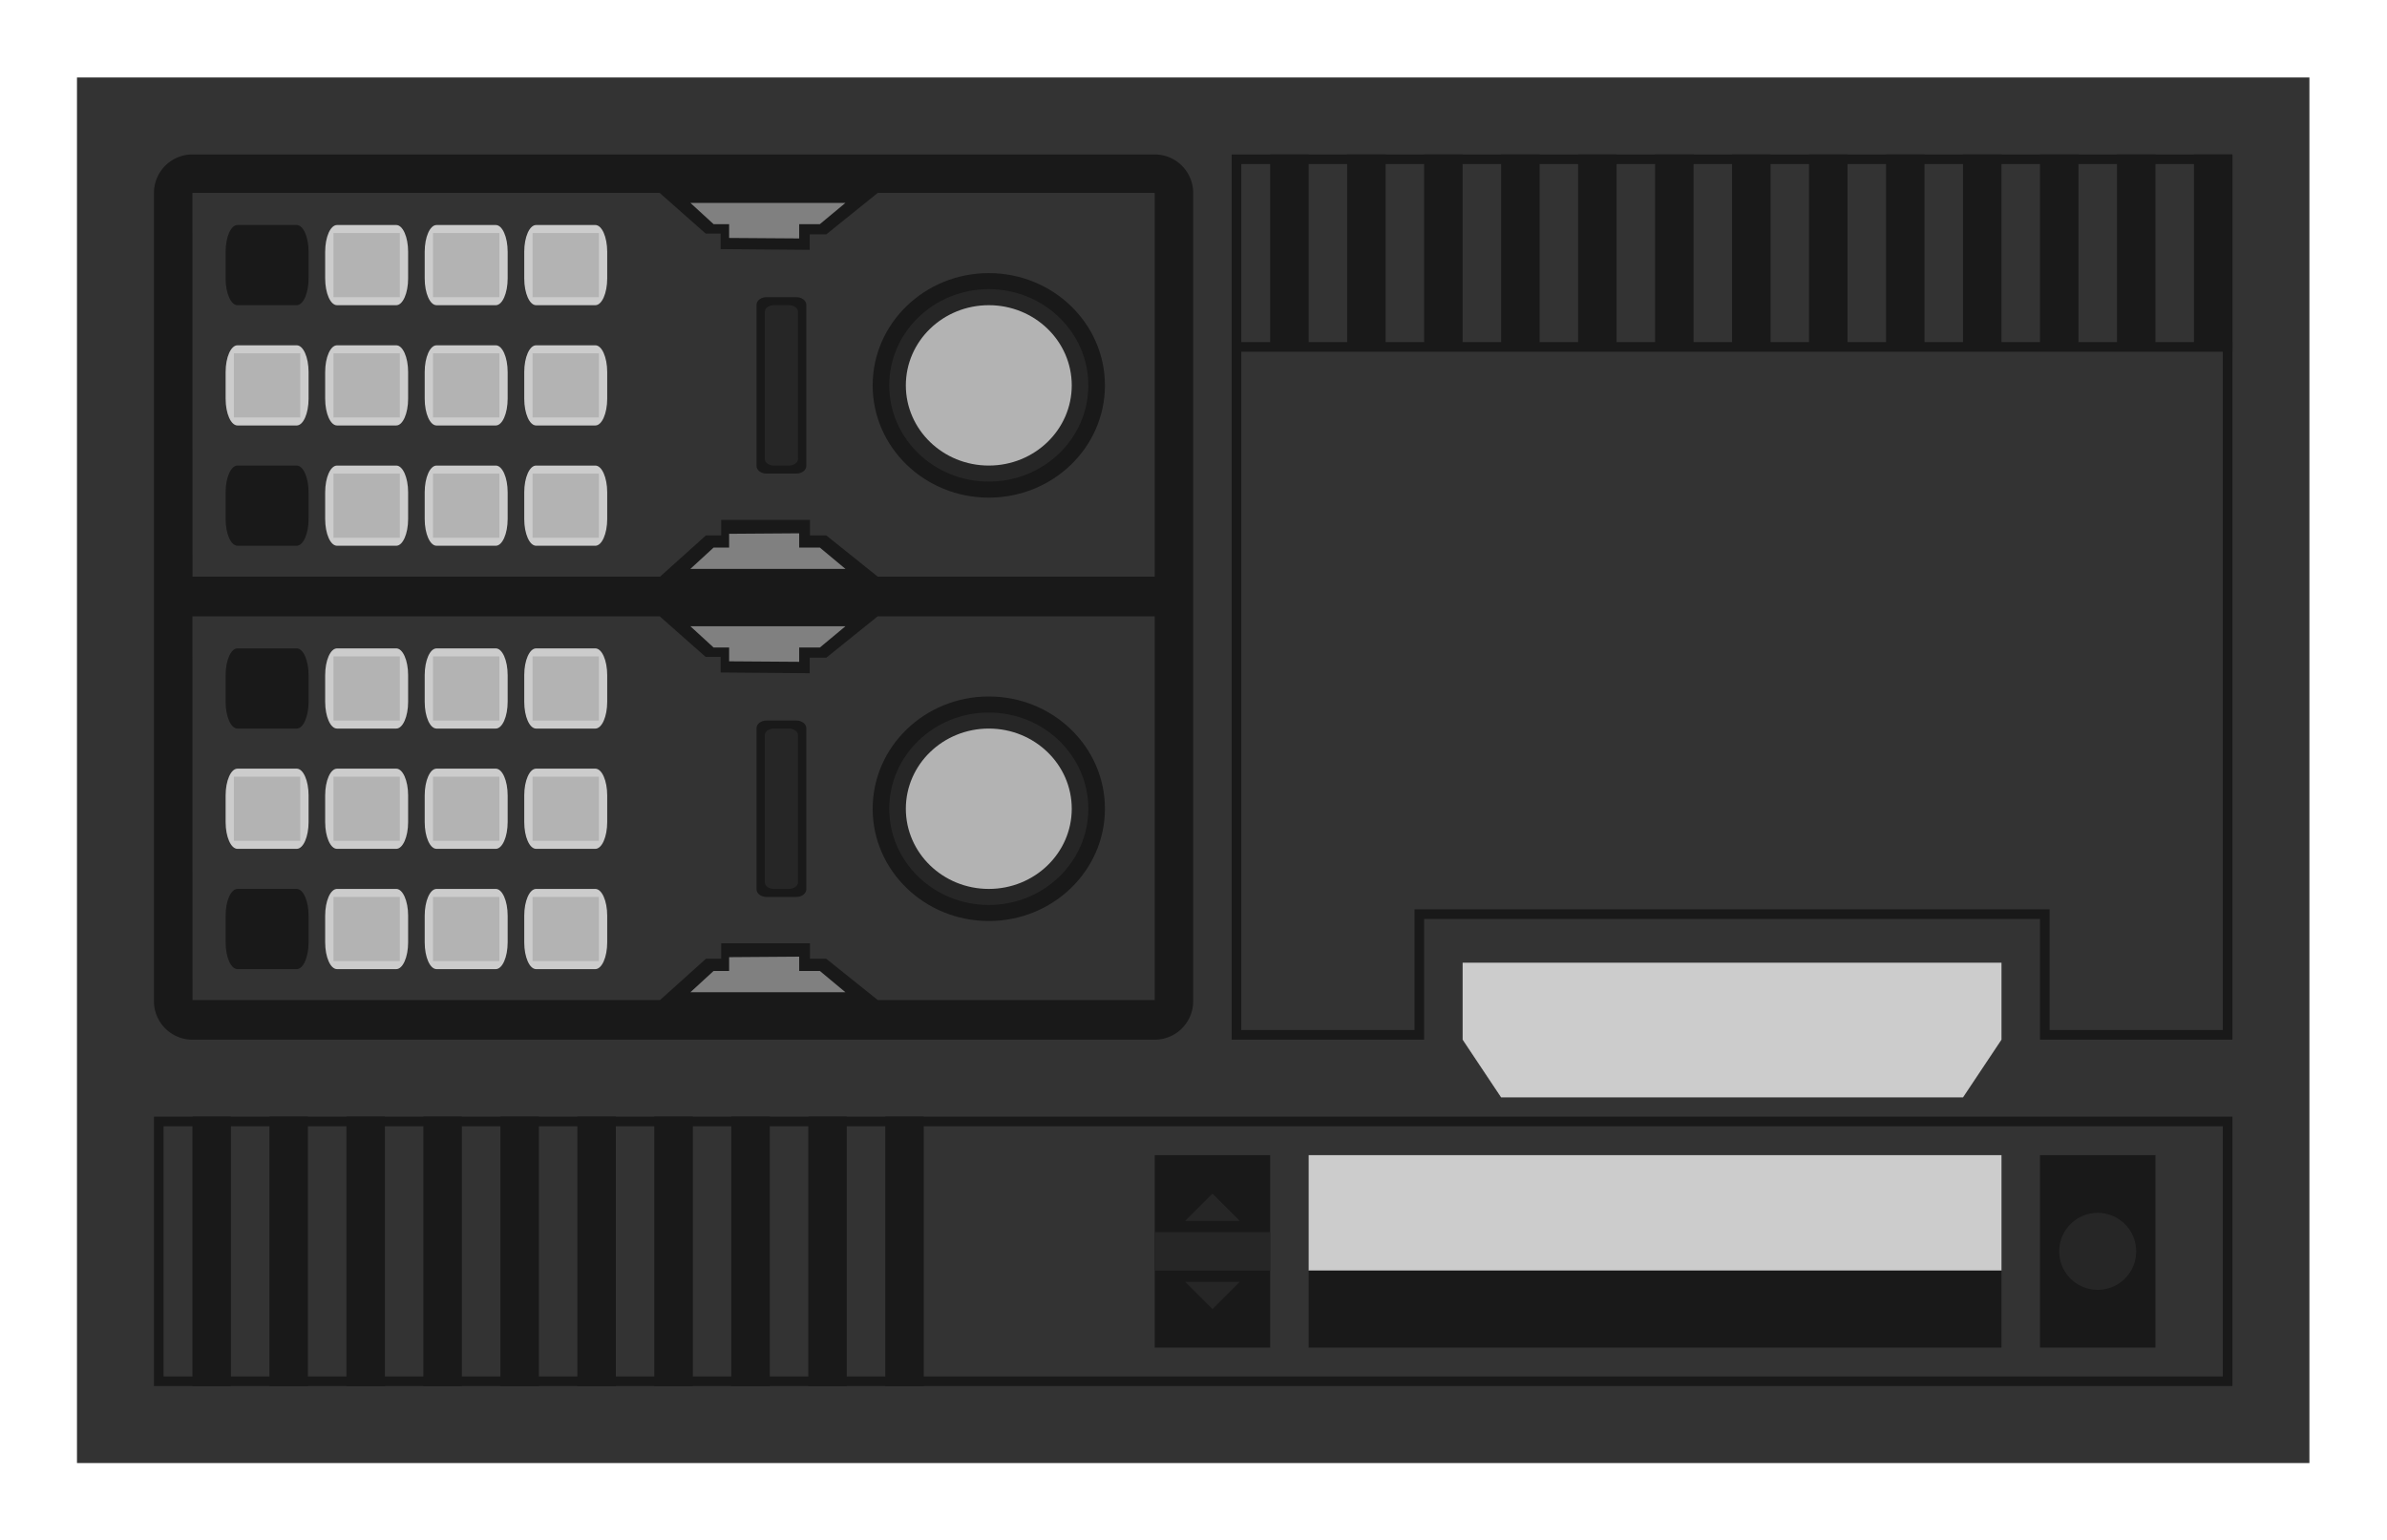 <svg xmlns="http://www.w3.org/2000/svg" xml:space="preserve" width="330.667" height="213.333" viewBox="0 0 330.667 213.333"><defs><clipPath id="a" clipPathUnits="userSpaceOnUse"><path d="M0 256h256V0H0Z"/></clipPath><clipPath id="b" clipPathUnits="userSpaceOnUse"><path d="M4 208h248V48H4Z"/></clipPath><clipPath id="c" clipPathUnits="userSpaceOnUse"><path d="M0 256h256V0H0Z"/></clipPath></defs><g clip-path="url(#a)" transform="matrix(1.333 0 0 -1.333 -5.333 277.333)"><g clip-path="url(#b)" style="opacity:.5"><path d="M0 0h-248v-160H0V-8z" style="fill:#fff;fill-opacity:1;fill-rule:nonzero;stroke:none" transform="translate(252 208)"/></g></g><path d="M244 56H12v144h232z" style="fill:#333;fill-opacity:1;fill-rule:nonzero;stroke:none" transform="matrix(1.333 0 0 -1.333 -5.333 277.333)"/><g clip-path="url(#c)" transform="matrix(1.333 0 0 -1.333 -5.333 277.333)"><path d="M0 0h-100a4 4 0 0 0-4 4v84a4 4 0 0 0 4 4H0a4 4 0 0 0 4-4V4a4 4 0 0 0-4-4" style="fill:#191919;fill-opacity:1;fill-rule:nonzero;stroke:none" transform="translate(124 100)"/><path d="M236 92H20V64h216Zm-1-27H21v26h214zm-95 107h-4v20h4zm8 0h-4v20h4zm8 0h-4v20h4zm8 0h-4v20h4zm8 0h-4v20h4zm8 0h-4v20h4zm8 0h-4v20h4zm8 0h-4v20h4zm8 0h-4v20h4zm8 0h-4v20h4zm8 0h-4v20h4zm8 0h-4v20h4z" style="fill:#191919;fill-opacity:1;fill-rule:nonzero;stroke:none"/><path d="M28 64h-4v28h4zm8 0h-4v28h4zm8 0h-4v28h4zm8 0h-4v28h4zm8 0h-4v28h4zm8 0h-4v28h4zm8 0h-4v28h4zm8 0h-4v28h4zm8 0h-4v28h4zm8 0h-4v28h4zm136 108h-4v20h4z" style="fill:#191919;fill-opacity:1;fill-rule:nonzero;stroke:none"/><path d="M0 0h-104v-92h20v12.546h64V-92H0Zm-1-1v-90h-18v12.546h-66V-91h-18v90z" style="fill:#191919;fill-opacity:1;fill-rule:nonzero;stroke:none" transform="translate(236 192)"/><path d="M0 0h104" style="fill:none;stroke:#191919;stroke-width:1;stroke-linecap:butt;stroke-linejoin:miter;stroke-miterlimit:10;stroke-dasharray:none;stroke-opacity:1" transform="translate(132 172)"/><path d="M0 0v-8l4-6h48l4 6v8z" style="fill:#ccc;fill-opacity:1;fill-rule:nonzero;stroke:none" transform="translate(156 108)"/><path d="M212 76h-72v12h72z" style="fill:#ccc;fill-opacity:1;fill-rule:nonzero;stroke:none"/><path d="M212 68h-72v8h72zm-76 0h-12v20h12zm92 0h-12v20h12z" style="fill:#191919;fill-opacity:1;fill-rule:nonzero;stroke:none"/><path d="M0 0a4 4 0 1 0-8 0 4 4 0 0 0 8 0" style="fill:#262626;fill-opacity:1;fill-rule:nonzero;stroke:none" transform="translate(226 78)"/><path d="M136 76h-12v4h12z" style="fill:#262626;fill-opacity:1;fill-rule:nonzero;stroke:none"/><path d="m0 0-2.829 2.828h5.657Z" style="fill:#262626;fill-opacity:1;fill-rule:nonzero;stroke:none" transform="translate(130 72)"/><path d="m0 0 2.828-2.828h-5.657Z" style="fill:#262626;fill-opacity:1;fill-rule:nonzero;stroke:none" transform="translate(130 84)"/><path d="M0 0h28.782v40H-.003l-1.285-1.037h-20.203L-22.661 40h-48.557l.007-40h48.587l1.139 1.027h20.207z" style="fill:#191919;fill-opacity:1;fill-rule:nonzero;stroke:none" transform="translate(95.218 148)"/><path d="M0 0h-28.786l-5.342-4.302h-1.722v-1.614l-9.257.078v1.614h-1.556L-51.443 0H-100l.007-39.88h48.587l4.77 4.289h1.586v1.608h9.224v-1.608h1.691l5.353-4.289H0Z" style="fill:#333;fill-opacity:1;fill-rule:nonzero;stroke:none" transform="translate(124 188)"/><path d="M0 0v-2.78c0-1.536-.553-2.777-1.234-2.777H-7.39c-.681 0-1.231 1.241-1.231 2.777V0c0 1.536.55 2.776 1.231 2.776h6.156C-.553 2.776 0 1.536 0 0" style="fill:#ccc;fill-opacity:1;fill-rule:nonzero;stroke:none" transform="translate(36.069 169.39)"/><path d="M35.207 171.333H28.31v-6.667h6.897z" style="fill:#b3b3b3;fill-opacity:1;fill-rule:nonzero;stroke:none"/><path d="M0 0v-2.78c0-1.536-.553-2.777-1.234-2.777H-7.39c-.681 0-1.231 1.241-1.231 2.777V0c0 1.536.55 2.776 1.231 2.776h6.156C-.553 2.776 0 1.536 0 0" style="fill:#ccc;fill-opacity:1;fill-rule:nonzero;stroke:none" transform="translate(67.103 169.39)"/><path d="M66.241 171.333h-6.896v-6.667h6.896z" style="fill:#b3b3b3;fill-opacity:1;fill-rule:nonzero;stroke:none"/><path d="M0 0c0-7.363-6.176-13.333-13.793-13.333-7.618 0-13.793 5.97-13.793 13.333s6.175 13.333 13.793 13.333S0 7.363 0 0" style="fill:#333;fill-opacity:1;fill-rule:nonzero;stroke:none" transform="translate(120.552 168)"/><path d="M0 0c-.001 6.443-5.404 11.666-12.069 11.665-6.665.001-12.068-5.222-12.069-11.665-.001-6.444 5.403-11.668 12.069-11.668S0-6.444 0 0" style="fill:#191919;fill-opacity:1;fill-rule:nonzero;stroke:none" transform="translate(118.828 168.001)"/><path d="M0 0c0-5.523-4.632-10-10.345-10S-20.69-5.523-20.69 0s4.632 10 10.345 10S0 5.523 0 0" style="fill:#262626;fill-opacity:1;fill-rule:nonzero;stroke:none" transform="translate(117.103 168)"/><path d="M0 0c0 4.602-3.858 8.334-8.619 8.335-4.762 0-8.623-3.731-8.623-8.335.001-4.603 3.862-8.333 8.623-8.332S-.001-4.601 0 0" style="fill:#b3b3b3;fill-opacity:1;fill-rule:nonzero;stroke:none" transform="translate(115.38 167.999)"/><path d="M0 0h-16.113l2.412-2.211h1.614v-1.433l7.28-.051v1.484h2.149z" style="fill:gray;fill-opacity:1;fill-rule:nonzero;stroke:none" transform="translate(91.86 186.966)"/><path d="m0 0-2.658 2.214h-2.149v1.485l-7.28-.052V2.214h-1.614L-16.113 0Z" style="fill:gray;fill-opacity:1;fill-rule:nonzero;stroke:none" transform="translate(91.86 148.929)"/><path d="M0 0v-16.739c0-.442-.464-.797-1.037-.797H-4.14c-.572 0-1.032.355-1.032.797V0c0 .442.46.797 1.032.797h3.103C-.464.797 0 .442 0 0" style="fill:#191919;fill-opacity:1;fill-rule:nonzero;stroke:none" transform="translate(87.793 176.37)"/><path d="M0 0c0 .375-.428.679-.958.679h-1.537c-.53 0-.953-.304-.953-.679v-15.31c0-.375.423-.678.953-.678h1.537c.53 0 .958.303.958.678z" style="fill:#262626;fill-opacity:1;fill-rule:nonzero;stroke:none" transform="translate(86.931 175.655)"/><path d="M0 0v-2.78c0-1.536-.553-2.777-1.234-2.777H-7.39c-.681 0-1.231 1.241-1.231 2.777V0c0 1.536.55 2.776 1.231 2.776h6.156C-.553 2.776 0 1.536 0 0" style="fill:#ccc;fill-opacity:1;fill-rule:nonzero;stroke:none" transform="translate(67.103 181.89)"/><path d="M66.241 183.833h-6.896v-6.667h6.896z" style="fill:#b3b3b3;fill-opacity:1;fill-rule:nonzero;stroke:none"/><path d="M0 0v-2.78c0-1.536-.553-2.777-1.234-2.777H-7.39c-.681 0-1.231 1.241-1.231 2.777V0c0 1.536.55 2.776 1.231 2.776h6.156C-.553 2.776 0 1.536 0 0" style="fill:#ccc;fill-opacity:1;fill-rule:nonzero;stroke:none" transform="translate(56.758 181.89)"/><path d="M55.896 183.833H49v-6.667h6.896z" style="fill:#b3b3b3;fill-opacity:1;fill-rule:nonzero;stroke:none"/><path d="M0 0v-2.78c0-1.536-.553-2.777-1.234-2.777H-7.39c-.681 0-1.231 1.241-1.231 2.777V0c0 1.536.55 2.776 1.231 2.776h6.156C-.553 2.776 0 1.536 0 0" style="fill:#ccc;fill-opacity:1;fill-rule:nonzero;stroke:none" transform="translate(46.414 181.89)"/><path d="M45.552 183.833h-6.896v-6.667h6.896z" style="fill:#b3b3b3;fill-opacity:1;fill-rule:nonzero;stroke:none"/><path d="M0 0v-2.78c0-1.536-.553-2.777-1.234-2.777H-7.39c-.681 0-1.231 1.241-1.231 2.777V0c0 1.536.55 2.776 1.231 2.776h6.156C-.553 2.776 0 1.536 0 0" style="fill:#191919;fill-opacity:1;fill-rule:nonzero;stroke:none" transform="translate(36.069 181.89)"/><path d="M0 0v-2.78c0-1.536-.553-2.777-1.234-2.777H-7.39c-.681 0-1.231 1.241-1.231 2.777V0c0 1.536.55 2.776 1.231 2.776h6.156C-.553 2.776 0 1.536 0 0" style="fill:#ccc;fill-opacity:1;fill-rule:nonzero;stroke:none" transform="translate(56.758 169.39)"/><path d="M55.896 171.333H49v-6.667h6.896z" style="fill:#b3b3b3;fill-opacity:1;fill-rule:nonzero;stroke:none"/><path d="M0 0v-2.78c0-1.536-.553-2.777-1.234-2.777H-7.39c-.681 0-1.231 1.241-1.231 2.777V0c0 1.536.55 2.776 1.231 2.776h6.156C-.553 2.776 0 1.536 0 0" style="fill:#ccc;fill-opacity:1;fill-rule:nonzero;stroke:none" transform="translate(46.414 169.39)"/><path d="M45.552 171.333h-6.896v-6.667h6.896z" style="fill:#b3b3b3;fill-opacity:1;fill-rule:nonzero;stroke:none"/><path d="M0 0v-2.78c0-1.536-.553-2.777-1.234-2.777H-7.39c-.681 0-1.231 1.241-1.231 2.777V0c0 1.536.55 2.776 1.231 2.776h6.156C-.553 2.776 0 1.536 0 0" style="fill:#191919;fill-opacity:1;fill-rule:nonzero;stroke:none" transform="translate(36.069 156.89)"/><path d="M0 0v-2.78c0-1.536-.553-2.777-1.234-2.777H-7.39c-.681 0-1.231 1.241-1.231 2.777V0c0 1.536.55 2.776 1.231 2.776h6.156C-.553 2.776 0 1.536 0 0" style="fill:#ccc;fill-opacity:1;fill-rule:nonzero;stroke:none" transform="translate(67.103 156.89)"/><path d="M66.241 158.833h-6.896v-6.667h6.896z" style="fill:#b3b3b3;fill-opacity:1;fill-rule:nonzero;stroke:none"/><path d="M0 0v-2.78c0-1.536-.553-2.777-1.234-2.777H-7.39c-.681 0-1.231 1.241-1.231 2.777V0c0 1.536.55 2.776 1.231 2.776h6.156C-.553 2.776 0 1.536 0 0" style="fill:#ccc;fill-opacity:1;fill-rule:nonzero;stroke:none" transform="translate(56.758 156.89)"/><path d="M55.896 158.833H49v-6.667h6.896z" style="fill:#b3b3b3;fill-opacity:1;fill-rule:nonzero;stroke:none"/><path d="M0 0v-2.78c0-1.536-.553-2.777-1.234-2.777H-7.39c-.681 0-1.231 1.241-1.231 2.777V0c0 1.536.55 2.776 1.231 2.776h6.156C-.553 2.776 0 1.536 0 0" style="fill:#ccc;fill-opacity:1;fill-rule:nonzero;stroke:none" transform="translate(46.414 156.89)"/><path d="M45.552 158.833h-6.896v-6.667h6.896z" style="fill:#b3b3b3;fill-opacity:1;fill-rule:nonzero;stroke:none"/><path d="M0 0h28.782v40H-.003l-1.285-1.037h-20.203L-22.661 40h-48.557l.007-40h48.587l1.139 1.027h20.207z" style="fill:#191919;fill-opacity:1;fill-rule:nonzero;stroke:none" transform="translate(95.218 104)"/><path d="M0 0h-28.786l-5.342-4.302h-1.722v-1.614l-9.257.078v1.614h-1.556L-51.443 0H-100l.007-39.88h48.587l4.77 4.289h1.586v1.608h9.224v-1.608h1.691l5.353-4.289H0Z" style="fill:#333;fill-opacity:1;fill-rule:nonzero;stroke:none" transform="translate(124 144)"/><path d="M0 0v-2.779c0-1.537-.553-2.778-1.234-2.778H-7.39c-.681 0-1.231 1.241-1.231 2.778V0c0 1.537.55 2.777 1.231 2.777h6.156C-.553 2.777 0 1.537 0 0" style="fill:#ccc;fill-opacity:1;fill-rule:nonzero;stroke:none" transform="translate(36.069 125.39)"/><path d="M35.207 127.333H28.31v-6.667h6.897z" style="fill:#b3b3b3;fill-opacity:1;fill-rule:nonzero;stroke:none"/><path d="M0 0v-2.779c0-1.537-.553-2.778-1.234-2.778H-7.39c-.681 0-1.231 1.241-1.231 2.778V0c0 1.537.55 2.777 1.231 2.777h6.156C-.553 2.777 0 1.537 0 0" style="fill:#ccc;fill-opacity:1;fill-rule:nonzero;stroke:none" transform="translate(67.103 125.39)"/><path d="M66.241 127.333h-6.896v-6.667h6.896z" style="fill:#b3b3b3;fill-opacity:1;fill-rule:nonzero;stroke:none"/><path d="M0 0c0-7.363-6.176-13.333-13.793-13.333-7.618 0-13.793 5.97-13.793 13.333s6.175 13.333 13.793 13.333S0 7.363 0 0" style="fill:#333;fill-opacity:1;fill-rule:nonzero;stroke:none" transform="translate(120.552 124)"/><path d="M0 0c-.001 6.442-5.404 11.665-12.069 11.665S-24.137 6.442-24.138 0c-.001-6.444 5.403-11.669 12.069-11.669S0-6.444 0 0" style="fill:#191919;fill-opacity:1;fill-rule:nonzero;stroke:none" transform="translate(118.828 124.002)"/><path d="M0 0c0-5.522-4.632-10-10.345-10S-20.69-5.522-20.69 0s4.632 10 10.345 10S0 5.523 0 0" style="fill:#262626;fill-opacity:1;fill-rule:nonzero;stroke:none" transform="translate(117.103 124)"/><path d="M0 0c0 4.603-3.858 8.334-8.619 8.335-4.762.001-8.623-3.731-8.623-8.335.001-4.602 3.862-8.332 8.623-8.331S-.001-4.601 0 0" style="fill:#b3b3b3;fill-opacity:1;fill-rule:nonzero;stroke:none" transform="translate(115.38 123.998)"/><path d="M0 0h-16.113l2.412-2.211h1.614v-1.433l7.28-.051v1.484h2.149z" style="fill:gray;fill-opacity:1;fill-rule:nonzero;stroke:none" transform="translate(91.86 142.966)"/><path d="m0 0-2.658 2.214h-2.149v1.485l-7.28-.052V2.214h-1.614L-16.113 0Z" style="fill:gray;fill-opacity:1;fill-rule:nonzero;stroke:none" transform="translate(91.86 104.929)"/><path d="M0 0v-16.739c0-.442-.464-.798-1.037-.798H-4.14c-.572 0-1.032.356-1.032.798V0c0 .442.46.797 1.032.797h3.103C-.464.797 0 .442 0 0" style="fill:#191919;fill-opacity:1;fill-rule:nonzero;stroke:none" transform="translate(87.793 132.37)"/><path d="M0 0c0 .375-.428.679-.958.679h-1.537c-.53 0-.953-.304-.953-.679v-15.309c0-.376.423-.679.953-.679h1.537c.53 0 .958.303.958.679z" style="fill:#262626;fill-opacity:1;fill-rule:nonzero;stroke:none" transform="translate(86.931 131.655)"/><path d="M0 0v-2.78c0-1.536-.553-2.777-1.234-2.777H-7.39c-.681 0-1.231 1.241-1.231 2.777V0c0 1.536.55 2.776 1.231 2.776h6.156C-.553 2.776 0 1.536 0 0" style="fill:#ccc;fill-opacity:1;fill-rule:nonzero;stroke:none" transform="translate(67.103 137.89)"/><path d="M66.241 139.833h-6.896v-6.667h6.896z" style="fill:#b3b3b3;fill-opacity:1;fill-rule:nonzero;stroke:none"/><path d="M0 0v-2.78c0-1.536-.553-2.777-1.234-2.777H-7.39c-.681 0-1.231 1.241-1.231 2.777V0c0 1.536.55 2.776 1.231 2.776h6.156C-.553 2.776 0 1.536 0 0" style="fill:#ccc;fill-opacity:1;fill-rule:nonzero;stroke:none" transform="translate(56.758 137.89)"/><path d="M55.896 139.833H49v-6.667h6.896z" style="fill:#b3b3b3;fill-opacity:1;fill-rule:nonzero;stroke:none"/><path d="M0 0v-2.78c0-1.536-.553-2.777-1.234-2.777H-7.39c-.681 0-1.231 1.241-1.231 2.777V0c0 1.536.55 2.776 1.231 2.776h6.156C-.553 2.776 0 1.536 0 0" style="fill:#ccc;fill-opacity:1;fill-rule:nonzero;stroke:none" transform="translate(46.414 137.89)"/><path d="M45.552 139.833h-6.896v-6.667h6.896z" style="fill:#b3b3b3;fill-opacity:1;fill-rule:nonzero;stroke:none"/><path d="M0 0v-2.78c0-1.536-.553-2.777-1.234-2.777H-7.39c-.681 0-1.231 1.241-1.231 2.777V0c0 1.536.55 2.776 1.231 2.776h6.156C-.553 2.776 0 1.536 0 0" style="fill:#191919;fill-opacity:1;fill-rule:nonzero;stroke:none" transform="translate(36.069 137.89)"/><path d="M0 0v-2.779c0-1.537-.553-2.778-1.234-2.778H-7.39c-.681 0-1.231 1.241-1.231 2.778V0c0 1.537.55 2.777 1.231 2.777h6.156C-.553 2.777 0 1.537 0 0" style="fill:#ccc;fill-opacity:1;fill-rule:nonzero;stroke:none" transform="translate(56.758 125.39)"/><path d="M55.896 127.333H49v-6.667h6.896z" style="fill:#b3b3b3;fill-opacity:1;fill-rule:nonzero;stroke:none"/><path d="M0 0v-2.779c0-1.537-.553-2.778-1.234-2.778H-7.39c-.681 0-1.231 1.241-1.231 2.778V0c0 1.537.55 2.777 1.231 2.777h6.156C-.553 2.777 0 1.537 0 0" style="fill:#ccc;fill-opacity:1;fill-rule:nonzero;stroke:none" transform="translate(46.414 125.39)"/><path d="M45.552 127.333h-6.896v-6.667h6.896z" style="fill:#b3b3b3;fill-opacity:1;fill-rule:nonzero;stroke:none"/><path d="M0 0v-2.779c0-1.537-.553-2.778-1.234-2.778H-7.39c-.681 0-1.231 1.241-1.231 2.778V0c0 1.537.55 2.777 1.231 2.777h6.156C-.553 2.777 0 1.537 0 0" style="fill:#191919;fill-opacity:1;fill-rule:nonzero;stroke:none" transform="translate(36.069 112.89)"/><path d="M0 0v-2.779c0-1.537-.553-2.778-1.234-2.778H-7.39c-.681 0-1.231 1.241-1.231 2.778V0c0 1.537.55 2.777 1.231 2.777h6.156C-.553 2.777 0 1.537 0 0" style="fill:#ccc;fill-opacity:1;fill-rule:nonzero;stroke:none" transform="translate(67.103 112.89)"/><path d="M66.241 114.833h-6.896v-6.666h6.896z" style="fill:#b3b3b3;fill-opacity:1;fill-rule:nonzero;stroke:none"/><path d="M0 0v-2.779c0-1.537-.553-2.778-1.234-2.778H-7.39c-.681 0-1.231 1.241-1.231 2.778V0c0 1.537.55 2.777 1.231 2.777h6.156C-.553 2.777 0 1.537 0 0" style="fill:#ccc;fill-opacity:1;fill-rule:nonzero;stroke:none" transform="translate(56.758 112.89)"/><path d="M55.896 114.833H49v-6.666h6.896z" style="fill:#b3b3b3;fill-opacity:1;fill-rule:nonzero;stroke:none"/><path d="M0 0v-2.779c0-1.537-.553-2.778-1.234-2.778H-7.39c-.681 0-1.231 1.241-1.231 2.778V0c0 1.537.55 2.777 1.231 2.777h6.156C-.553 2.777 0 1.537 0 0" style="fill:#ccc;fill-opacity:1;fill-rule:nonzero;stroke:none" transform="translate(46.414 112.89)"/><path d="M45.552 114.833h-6.896v-6.666h6.896z" style="fill:#b3b3b3;fill-opacity:1;fill-rule:nonzero;stroke:none"/></g></svg>
